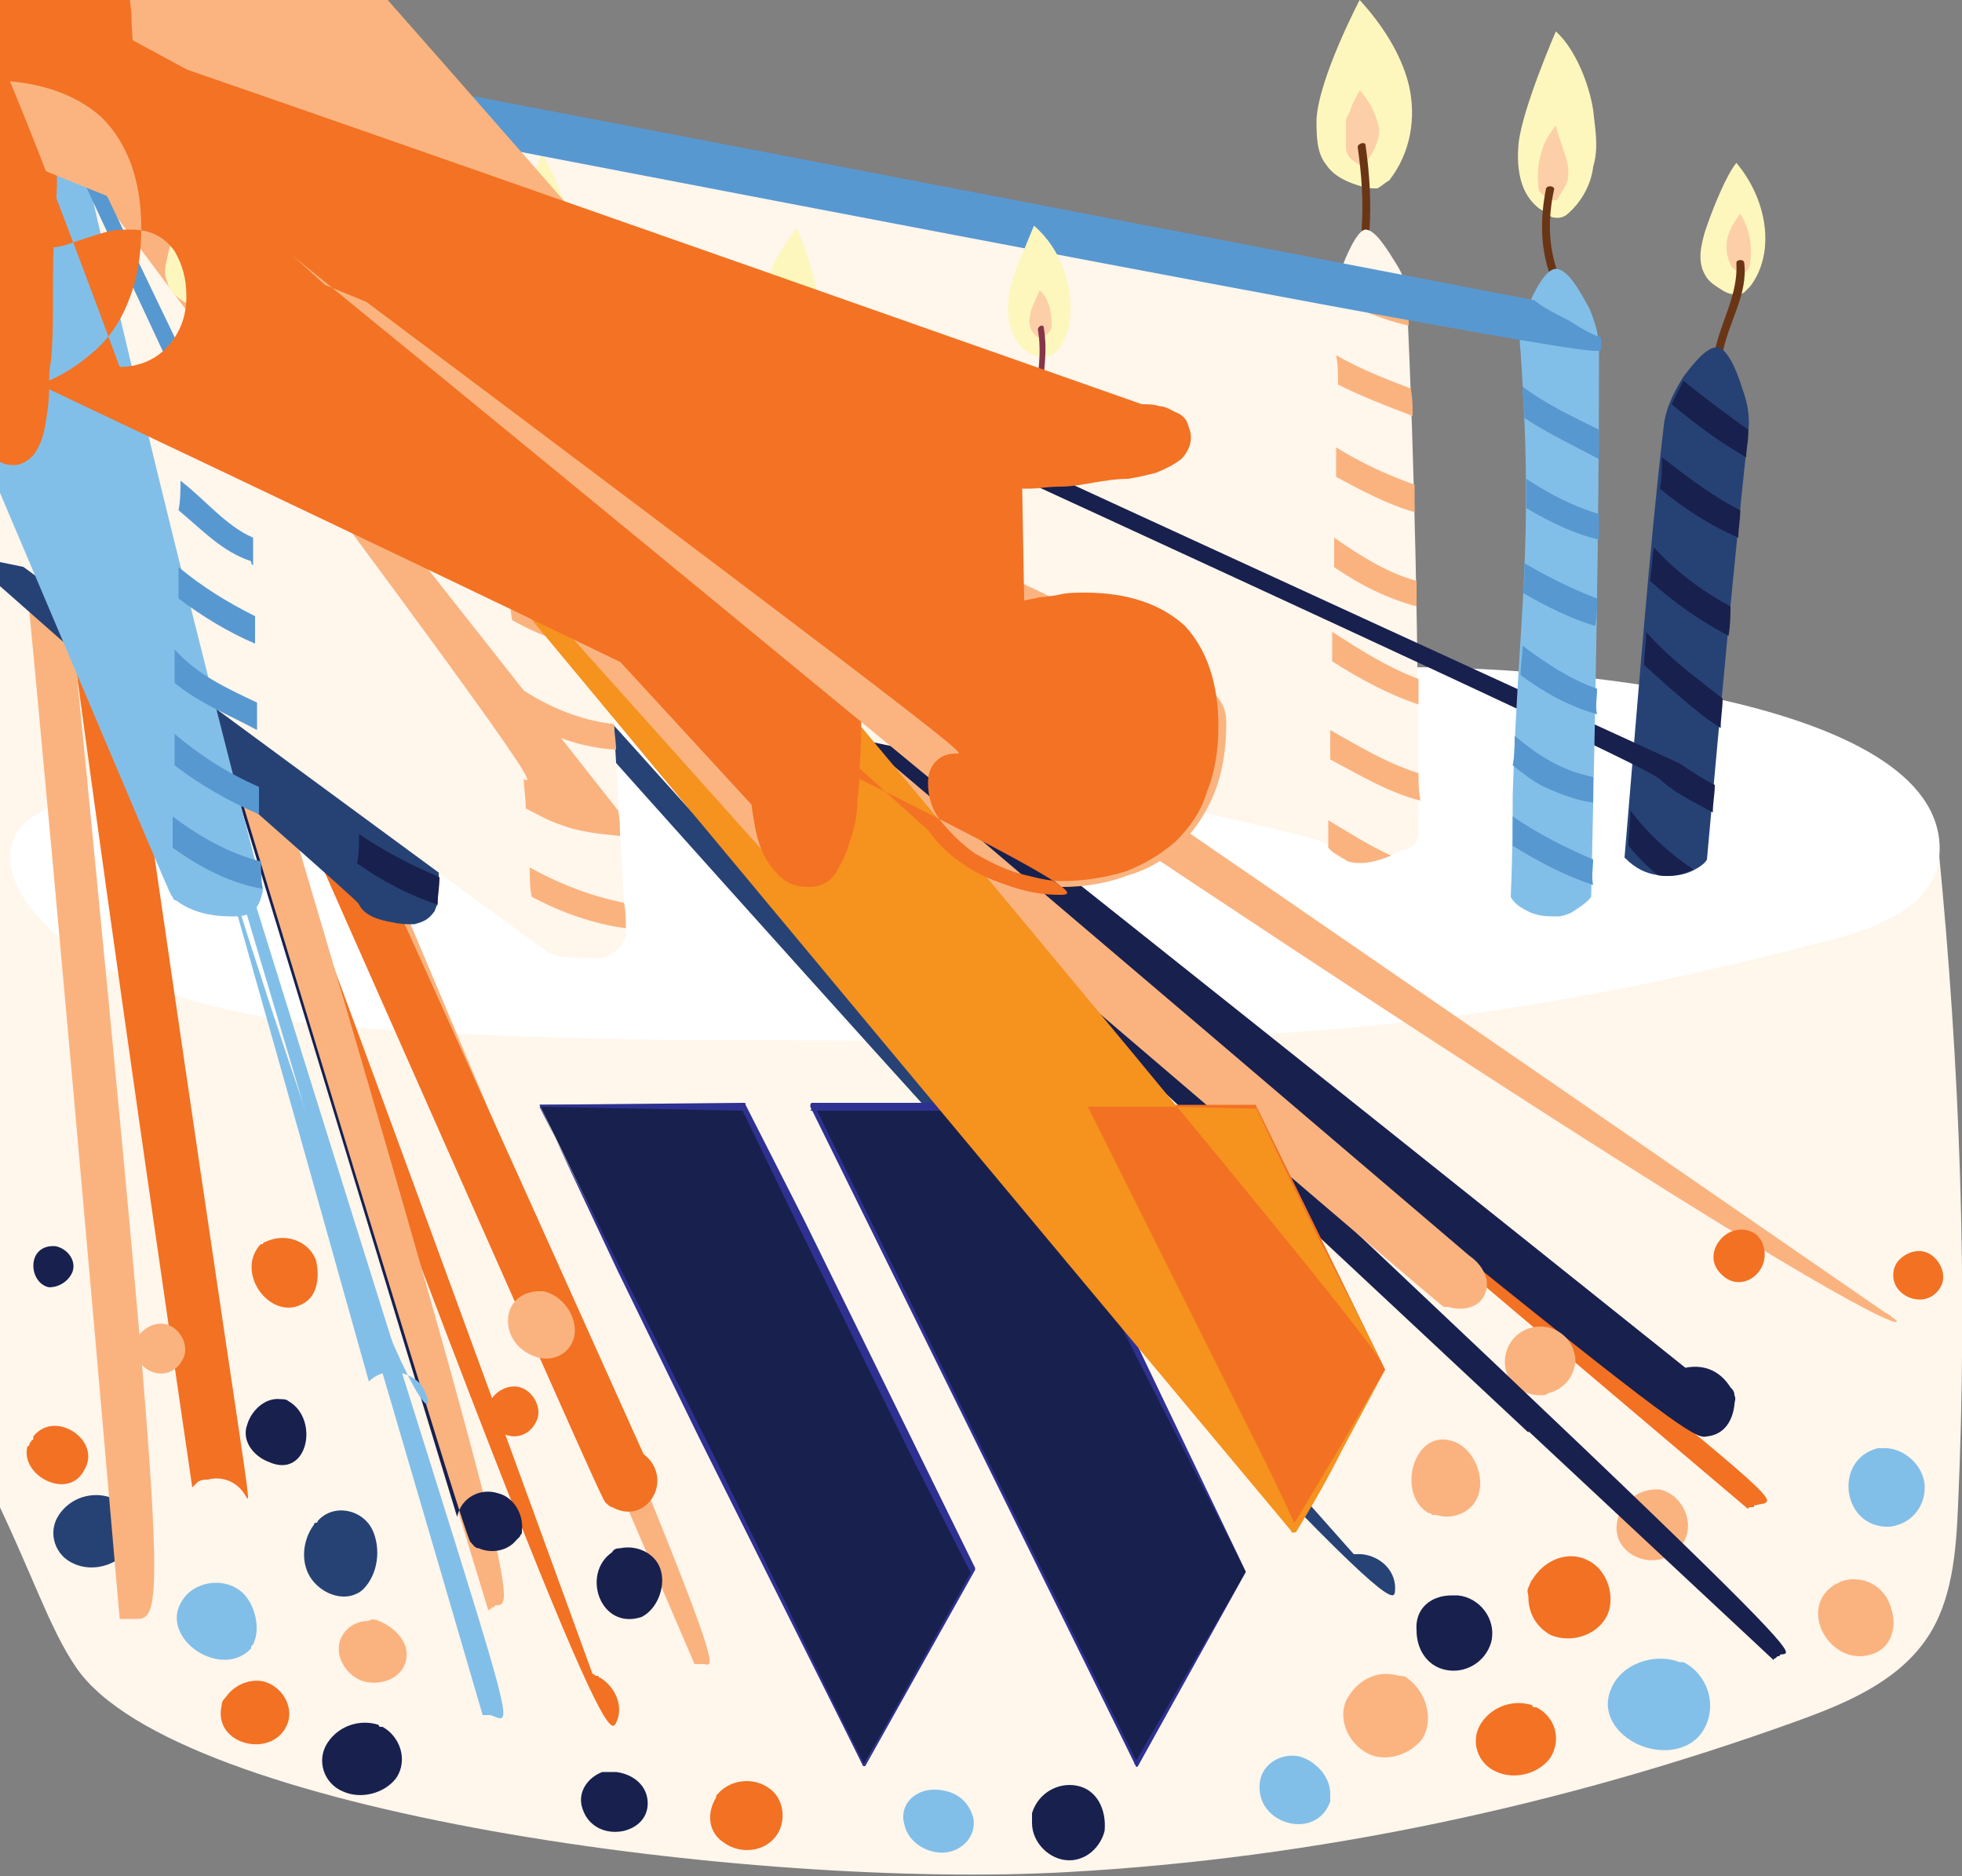 <?xml version="1.0" encoding="utf-8"?>
<!-- Generator: Adobe Illustrator 22.1.0, SVG Export Plug-In . SVG Version: 6.00 Build 0)  -->
<svg version="1.1" id="Layer_1" xmlns="http://www.w3.org/2000/svg" xmlns:xlink="http://www.w3.org/1999/xlink" x="0px" y="0px"
	 viewBox="0 0 100 95.6" style="enable-background:new 0 0 100 95.6;" xml:space="preserve">
<rect x="0" y="0" width="100" height="95.6" fill="#808080" stroke="none"/>
<style type="text/css">
	.st0{fill:#FFF6EC;}
	.st1{fill:#FFFFFF;}
	.st2{fill:#83C0E9;}
	.st3{fill:#F27123;}
	.st4{fill:#FAB37F;}
	.st5{fill:#82BFE8;}
	.st6{fill:#18204E;}
	.st7{fill:#F37224;}
	.st8{fill:#264275;}
	.st9{fill:#FBB47F;}
	.st10{fill:#274275;}
	.st11{fill:#FDF7BD;}
	.st12{fill:#FCCFA9;}
	.st13{fill:#6A3515;}
	.st14{fill:#5898D1;}
	.st15{fill:#2E3191;}
	.st16{fill:#F6921E;}
	.st17{fill:#86364A;}
</style>
<g>
	<g>
		<g>
			<g>
				<g>
					<path class="st0" d="M98.8,43.2C98.7,43.2,98.7,43.2,98.8,43.2c-0.1,0.2-0.1,0.5-0.2,0.8c-0.4,2.3-3.2,3.3-5.5,3.9
						C-22.8,6-34.8,5.1-58.1,5.1c-3.8,0-18.1-0.3-22.9-1.4c-3.7-0.8-8.4-2.3-10.7-5.3c-0.4-0.6-0.8-1.2-0.9-1.9
						C0.2,53.7-1.6,77.1,3.9,85C9,92.4,38.5,96.3,54.4,95.4c12.7-0.7,25.3-3.4,37.2-7.7c2.5-0.9,5.1-2,6.6-4.2
						c1.3-1.9,1.5-4.4,1.6-6.8C100.3,65.4,99.9,54.4,98.8,43.2z"/>
				</g>
				<g>
					<path class="st1" d="M72,34c-8.3,0-58-0.3-70.3,7.6c-1.7,1.1-1.4,3.1-0.1,4.7c2.3,3,6.9,4.5,10.7,5.3c4.7,1.1,19,1.4,22.9,1.4
						c23.3,0,35.3,0.9,58.1-5.1c2.3-0.6,5-1.6,5.5-3.9C100.1,35.9,80.3,34,72,34z"/>
				</g>
				<g>
					<g>
						<path class="st2" d="M85.8,84.7c0,0-0.1,0-0.1,0c0,0,0,0-0.1,0c-1.3-0.5-3,0.1-3.5,1.4c-0.5,1.2,0.3,2.3,1.4,2.8
							c1.1,0.5,2.6,0.4,3.3-0.7C87.6,86.9,87,85.3,85.8,84.7z"/>
					</g>
					<g>
						<path class="st3" d="M89.5,76.7c-0.1,0-0.1,0-0.1,0.1c0,0-0.1,0-0.1,0c0,0,0,0-0.1,0c0,0-0.1,0-0.1,0.1
							C-0.9,0.6-1.1,1.9-0.6,2.8c0.6,0.9,1.8,1.4,2.8,0.8C93.1,79.4,91.5,76.2,89.5,76.7z"/>
					</g>
					<g>
						<path class="st4" d="M93.8,80.6C93.7,80.6,93.7,80.6,93.8,80.6c-0.1,0.1-0.2,0.1-0.2,0.1c-2.1,1.2-0.3,4.3,1.8,3.6
							c1-0.3,1.3-1.4,1-2.3C96.1,80.8,94.9,80.2,93.8,80.6z"/>
					</g>
					<g>
						<path class="st3" d="M80.9,79.5c-1-0.5-2.2,0-2.8,1c-0.1,0.1-0.1,0.2-0.2,0.4c-0.1,0.2,0,0.3,0,0.5c0,0.8,0.4,1.5,1.1,1.9
							c1.1,0.5,2.6,0,3-1.2C82.3,81.1,81.8,79.9,80.9,79.5z"/>
					</g>
					<g>
						<path class="st5" d="M95.9,73.8C95.9,73.8,95.9,73.8,95.9,73.8c-0.1,0-0.2,0-0.2,0c-2.3,0.6-1.8,4.1,0.6,4
							c1-0.1,1.8-0.9,1.8-2C98.1,74.7,97,73.7,95.9,73.8z"/>
					</g>
					<g>
						<path class="st6" d="M87,73.2c0.9-0.1,1.3-0.8,1.4-1.6c0-0.2,0.1-0.3,0-0.5c0-0.2-0.1-0.3-0.2-0.4c-0.5-0.8-1.3-1.2-2.3-1
							C-1,0.2-1.5,1.2-1.1,2.1C85.1,72.8,86,73.4,87,73.2z"/>
					</g>
					<g>
						<path class="st4" d="M96.4,67.1c0,0-0.1-0.1-0.1-0.1c0,0,0,0,0,0c0,0,0,0,0,0c-0.1,0-0.1-0.1-0.2-0.1
							C-0.9-0.1-1.8,0.3-1.9,1.3c-0.1,0.7,0.2,1.6,1,1.8C96.8,70.4,97.9,68,96.4,67.1z"/>
					</g>
					<g>
						<path class="st4" d="M78.5,71.1c0.2,0,0.3,0,0.4-0.1c0.8-0.2,1.3-0.8,1.4-1.6c0-1-0.8-1.8-1.8-1.8c-1,0-1.8,0.8-1.8,1.8
							C76.7,70.4,77.5,71.1,78.5,71.1z"/>
					</g>
					<g>
						<path class="st7" d="M78.3,87c0,0-0.1,0-0.1,0c0,0-0.1,0-0.1-0.1c-0.9-0.3-2,0-2.6,0.9c-0.6,0.9-0.2,2.1,0.8,2.5
							c0.9,0.4,2.1,0.1,2.7-0.7C79.6,88.7,79.3,87.5,78.3,87z"/>
					</g>
					<g>
						<path class="st6" d="M19.5,88c0,0-0.1,0-0.1,0c0,0-0.1,0-0.1-0.1c-0.9-0.3-2,0-2.6,0.9c-0.6,0.9-0.2,2.1,0.8,2.5
							c0.9,0.4,2.1,0.1,2.7-0.7C20.8,89.7,20.4,88.5,19.5,88z"/>
					</g>
					<g>
						<path class="st8" d="M5.8,76.4c0,0-0.1,0-0.1,0c0,0-0.1,0-0.1-0.1c-0.9-0.3-2,0-2.6,0.9c-0.6,0.9-0.2,2.1,0.8,2.5
							c0.9,0.4,2.1,0.1,2.7-0.7C7.1,78.1,6.8,76.9,5.8,76.4z"/>
					</g>
					<g>
						<path class="st6" d="M76,83.7c0.3-1.2-0.6-2.3-1.7-2.4c0,0-0.1,0-0.1,0c-0.1,0-0.1,0-0.2,0c-1.1,0-1.9,0.7-1.8,1.8
							c0,0.9,0.5,1.8,1.5,2C74.7,85.3,75.7,84.7,76,83.7z"/>
					</g>
					<g>
						<path class="st6" d="M3.7,64.8c0.2-0.6-0.3-1.2-0.9-1.3c0,0,0,0,0,0c0,0-0.1,0-0.1,0c-0.6,0-1,0.4-1,1c0,0.5,0.3,1,0.8,1.1
							C3,65.6,3.5,65.3,3.7,64.8z"/>
					</g>
					<g>
						<path class="st9" d="M71.7,85.5c-0.1-0.1-0.3-0.1-0.4-0.1c-1-0.3-2,0.1-2.6,1.1c-0.6,1,0,2.4,1.1,2.9c0.9,0.4,2.1,0,2.7-0.8
							C73.1,87.6,72.7,86.2,71.7,85.5z"/>
					</g>
					<g>
						<path class="st5" d="M67.8,91.8c0-0.1,0-0.2,0-0.2c0,0,0,0,0,0v0c0-0.1,0-0.1,0-0.2c0-0.9-0.8-1.7-1.6-1.9c-1-0.2-2,0.5-2,1.5
							C64.1,93,67.1,93.8,67.8,91.8z"/>
					</g>
					<g>
						<path class="st10" d="M71.1,81.1c0.1-1-0.7-1.8-1.7-1.9c0,0-0.1,0-0.1,0c0,0,0,0-0.1,0c0,0,0,0,0,0c-0.1,0-0.1,0-0.2,0
							C-1,0.3-1.8,1.4-1.7,2.4c0.1,1.1,1,1.8,2.1,1.6C70.3,83,71,82,71.1,81.1z"/>
					</g>
					<g>
						<path class="st4" d="M72.8,77.1c0.1,0,0.1,0,0.2,0.1c0,0,0,0,0.1,0c0,0,0.1,0,0.1,0l0,0c0.9,0.3,2-0.2,2.2-1.2
							c0.2-0.9-0.3-2.1-1.2-2.5C72.1,72.6,71.1,76.1,72.8,77.1z"/>
					</g>
					<g>
						<path class="st5" d="M12.7,84.1C12.7,84.1,12.7,84.1,12.7,84.1c0.1-0.1,0.1-0.1,0.1-0.1c0,0,0,0,0-0.1c0,0,0.1-0.1,0.1-0.1
							c0.4-0.8,0.1-2-0.5-2.6c-0.8-0.8-2.3-0.7-3,0.2C7.9,83.3,11.1,85.6,12.7,84.1z"/>
					</g>
					<g>
						<path class="st6" d="M54.9,91c-1-0.2-2,0.4-2.3,1.4c0,0.1,0,0.1,0,0.2c0,0,0,0,0,0.1c0,0,0,0.1,0,0.1c0,0,0,0.1,0,0.1
							c0,1,0.9,1.9,1.9,1.9c0.9,0,1.6-0.7,1.8-1.5C56.4,92.2,55.9,91.2,54.9,91z"/>
					</g>
					<g>
						<path class="st3" d="M36.6,91.4C36.6,91.4,36.6,91.4,36.6,91.4c-0.1,0.1-0.1,0.1-0.1,0.2c-0.5,0.8-0.4,1.8,0.4,2.3
							c0.8,0.6,2.1,0.5,2.7-0.4c0.4-0.6,0.4-1.5-0.1-2.1C38.7,90.5,37.3,90.6,36.6,91.4z"/>
					</g>
					<g>
						<path class="st5" d="M47.6,91.2c-1,0-1.8,0.8-1.5,1.8c0.2,0.9,1.2,1.5,2.1,1.4c0.9-0.1,1.6-0.9,1.4-1.8
							C49.3,91.6,48.5,91.2,47.6,91.2z"/>
					</g>
					<g>
						<path class="st4" d="M84.6,75.9c0,0-0.1,0-0.1,0c0,0-0.1,0-0.1,0c-1,0-1.9,0.8-2,1.8c-0.1,1,0.7,1.7,1.6,1.8
							c0.9,0.1,1.8-0.5,2-1.4C86.2,77.1,85.5,76.1,84.6,75.9z"/>
					</g>
					<g>
						<path class="st4" d="M35.9,84.8C35.9,84.8,35.9,84.8,35.9,84.8c-0.1,0-0.1,0-0.2,0c0,0,0,0-0.1,0c-0.1,0-0.1,0-0.2,0
							C-1,0-1.9,0.7-1.8,1.8c0.1,0.9,0.9,1.7,1.7,1.8c1,0.2,1.9-0.4,2-1.4C37.5,86,36.8,85,35.9,84.8z"/>
					</g>
					<g>
						<path class="st6" d="M31.4,90.3C31.4,90.3,31.4,90.3,31.4,90.3c-0.1,0-0.1,0-0.2,0c-0.1,0-0.1,0-0.2,0c0,0,0,0-0.1,0
							c0,0,0,0-0.1,0c0,0-0.1,0-0.1,0c-0.8,0.3-1.3,1.1-1,1.9c0.3,0.9,1.2,1.3,2.1,1.1c0.8-0.2,1.3-0.8,1.2-1.6
							C32.9,90.9,32.2,90.4,31.4,90.3z"/>
					</g>
					<g>
						<path class="st3" d="M31.4,87.8c0.4-0.8,0-1.8-0.8-2.3c0,0-0.1,0-0.1-0.1c0,0,0,0-0.1,0c0,0,0,0,0,0c-0.1,0-0.1-0.1-0.2-0.1
							C-0.9-0.2-1.9,0.2-2.1,1.2c-0.2,0.9,0.1,1.8,1,2.2C30,89,31,88.6,31.4,87.8z"/>
					</g>
					<g>
						<path class="st6" d="M33.7,80.1c-0.2-0.9-1.2-1.4-2.1-1.2c-0.1,0-0.3,0-0.4,0.2c-1.6,1.1-0.6,4,1.5,3.3
							C33.5,82,33.9,80.9,33.7,80.1z"/>
					</g>
					<g>
						<path class="st4" d="M25.4,81.8c-0.1,0-0.2,0-0.2,0.1c0,0,0,0-0.1,0c0,0-0.1,0.1-0.1,0.1c0,0-0.1,0-0.1,0.1c0,0,0,0,0,0
							C-0.1,0.1-0.1,0.1-0.2,0.2c-0.4,0.6-0.3,1.4,0.2,1.9c0.4,0.5,1.1,0.5,1.7,0.3c0.9-0.3,1.2-1.2,0.7-2
							C27,81.8,26.2,81.6,25.4,81.8z"/>
					</g>
					<g>
						<path class="st6" d="M78.4,72.7c-0.1,0-0.2,0-0.2,0.1c0,0,0,0-0.1,0c0,0-0.1,0.1-0.1,0.1c0,0-0.1,0-0.1,0.1c0,0,0,0,0,0
							C-0.1,0.1-0.1,0.1-0.2,0.2c-0.4,0.6-0.3,1.4,0.2,1.9c0.4,0.5,1.1,0.5,1.7,0.3c0.9-0.3,1.2-1.2,0.7-2
							C80,72.7,79.2,72.5,78.4,72.7z"/>
					</g>
					<g>
						<path class="st6" d="M90.9,84.3c-0.1,0-0.2,0-0.2,0.1c0,0,0,0-0.1,0c0,0-0.1,0.1-0.1,0.1c0,0-0.1,0-0.1,0.1c0,0,0,0,0,0
							C-0.1,0.1-0.1,0.1-0.2,0.2c-0.4,0.6-0.3,1.4,0.2,1.9c0.4,0.5,1.1,0.5,1.7,0.3c0.9-0.3,1.2-1.2,0.7-2
							C92.4,84.3,91.6,84.1,90.9,84.3z"/>
					</g>
					<g>
						<path class="st5" d="M25,87.4C25,87.4,25,87.4,25,87.4c-0.1,0-0.1,0-0.1,0c0,0,0,0-0.1,0c-0.1,0-0.1,0-0.2,0
							C-0.9,0-1.9,0.7-1.9,1.6c0,1,0.9,1.8,1.8,1.9C26.7,91.1,26.8,88,25,87.4z"/>
					</g>
					<g>
						<path class="st4" d="M19.3,82.6c-0.2-0.1-0.4-0.1-0.5,0c-0.7,0-1.3,0.4-1.5,1.1c-0.2,0.9,0.5,1.8,1.3,2
							c0.9,0.2,1.9-0.2,2.1-1.1C20.9,83.7,20.1,82.9,19.3,82.6z"/>
					</g>
					<g>
						<path class="st6" d="M24,78.6c0.1,0.1,0.2,0.3,0.4,0.3c0.7,0.3,1.5,0.1,1.9-0.4c0.1-0.1,0.1-0.1,0.2-0.2c0,0,0,0,0,0
							c0,0,0,0,0,0c0-0.1,0.1-0.1,0.1-0.2c0,0,0-0.1,0-0.1c0,0,0,0,0,0c0.1-0.8-0.4-1.7-1.2-1.9c-0.9-0.3-1.9,0.2-2.1,1.2
							C-0.1,0.5,0,1,0.4,1.4C23.7,78.5,23.9,78.6,24,78.6z"/>
					</g>
					<g>
						<path class="st3" d="M30.9,76.6c0.1,0.1,0.2,0.2,0.3,0.2c0.7,0.4,1.5,0.3,2-0.4c0.5-0.7,0.4-1.7-0.4-2.3
							C-0.7-0.5-1.5-0.4-2,0.2c-0.5,0.6-0.5,1.3-0.2,1.9C30.7,76.4,30.7,76.5,30.9,76.6z"/>
					</g>
					<g>
						<path class="st4" d="M29.3,67.8c0-0.9-0.7-1.8-1.6-2c0,0-0.1,0-0.1,0c0,0-0.1,0-0.1,0c-1,0-1.7,0.7-1.6,1.7
							c0.1,0.9,0.8,1.5,1.6,1.7C28.5,69.4,29.3,68.7,29.3,67.8z"/>
					</g>
					<g>
						<path class="st3" d="M13.5,85.7c-0.8-0.2-1.6,0.2-2,0.8c-0.1,0.1-0.2,0.2-0.2,0.4c-0.5,2.1,2.8,2.8,3.4,0.8
							C14.9,86.9,14.4,86,13.5,85.7z"/>
					</g>
					<g>
						<path class="st8" d="M19,78c-0.5-1.1-2-1.4-2.8-0.5c0,0,0,0.1-0.1,0.1c0,0-0.1,0-0.1,0.1c-0.6,0.8-0.7,2-0.1,2.8
							c0.6,0.8,1.8,1.2,2.6,0.5C19.3,80.2,19.4,78.9,19,78z"/>
					</g>
					<g>
						<path class="st5" d="M21.6,70.8c0-0.1-0.1-0.1-0.1-0.1c0,0,0,0,0-0.1c0,0,0,0-0.1-0.1c0,0,0,0-0.1-0.1c-0.7-0.6-1.8-0.7-2.5,0
							C-0.7,0.7-1.4,1.7-0.7,2.6C19.6,75.2,22.8,73,21.6,70.8z"/>
					</g>
					<g>
						<path class="st3" d="M12.5,76.2c-0.4-0.7-1.2-1-1.9-0.8c-0.2,0-0.3,0-0.5,0.1c-0.1,0.1-0.2,0.2-0.3,0.3
							C-1.1,1.3,0.3,3.6,2,2.7C12.7,78,13,77,12.5,76.2z"/>
					</g>
					<g>
						<path class="st6" d="M13.7,74.5c2,0.9,2.6-2.2,1-3.1c-0.1-0.1-0.3-0.1-0.4-0.1c0,0,0,0,0,0c-0.8-0.1-1.5,0.6-1.7,1.3
							C12.3,73.4,12.9,74.2,13.7,74.5z"/>
					</g>
					<g>
						<path class="st4" d="M6.6,82.5C6.5,82.5,6.5,82.5,6.6,82.5c-0.1,0-0.1,0-0.2,0c0,0,0,0-0.1,0c-0.1,0-0.1,0-0.2,0
							C-1,0.3-1.8,1.4-1.5,2.5c0.2,1,1.4,1.5,2.4,1.3C9,85.8,8.7,82.4,6.6,82.5z"/>
					</g>
					<g>
						<path class="st3" d="M4.3,74.9c0.9-1.5-1.5-3.1-2.6-1.7c0,0,0,0,0,0.1c0,0,0,0.1-0.1,0.1c0,0.1-0.1,0.1-0.1,0.2
							c0,0,0,0.1-0.1,0.1C1,75.2,3.5,76.5,4.3,74.9z"/>
					</g>
					<g>
						<path class="st4" d="M9.3,69.3c0.3-0.5,0.1-1.2-0.4-1.6c-0.5-0.4-1.2-0.3-1.7,0.2c-0.2,0.2-0.3,0.5-0.3,0.7
							C6.8,69.9,8.6,70.6,9.3,69.3z"/>
					</g>
					<g>
						<path class="st3" d="M98.9,65.6c0.3-0.5,0.1-1.2-0.4-1.6c-0.5-0.4-1.2-0.3-1.7,0.2c-0.2,0.2-0.3,0.5-0.3,0.7
							C96.4,66.1,98.2,66.8,98.9,65.6z"/>
					</g>
					<g>
						<path class="st3" d="M27.3,72.5c0.3-0.5,0.1-1.2-0.4-1.6c-0.5-0.4-1.2-0.3-1.7,0.2c-0.2,0.2-0.3,0.5-0.3,0.7
							C24.8,73.1,26.6,73.8,27.3,72.5z"/>
					</g>
					<g>
						<path class="st3" d="M15.5,66.4c0.7-0.4,0.8-1.4,0.6-2.2c-0.4-1-1.6-1.4-2.6-0.9c-0.1,0-0.1,0.1-0.1,0.1c0,0,0,0-0.1,0
							c0,0-0.1,0.1-0.1,0.1c0,0,0,0,0,0C12,65,13.9,67.4,15.5,66.4z"/>
					</g>
					<g>
						<path class="st4" d="M73.6,66.6c0,0,0.1,0,0.1,0c0,0,0.1,0,0.1,0c0.7,0.2,1.6,0.1,1.9-0.7c0.3-0.7-0.2-1.5-0.8-1.9
							C-0.7-0.5-1.6-0.2-1.9,0.5c-0.3,0.6-0.2,1.3,0.2,1.8C73.3,66.4,73.4,66.5,73.6,66.6z"/>
					</g>
					<g>
						<path class="st3" d="M89.7,63.1C89.6,63.1,89.6,63,89.7,63.1c-0.1-0.1-0.2-0.2-0.2-0.2c0,0,0,0,0,0c-1.3-0.9-2.9,0.9-1.8,2
							C88.8,66.1,90.6,64.6,89.7,63.1C89.7,63.1,89.7,63.1,89.7,63.1z"/>
					</g>
				</g>
			</g>
			<g>
				<g>
					<g>
						<path class="st11" d="M22.1,7.5c-0.1-1.5-0.2-3.1-1.3-4.1c0,0-0.8,1.7-1.1,2.4c-0.1,0.4-0.3,0.8-0.5,1.2
							C-0.2,0.3-0.4,0.6-0.5,0.9c-0.3,0.6-0.2,1.3-0.1,2c0,0.3,0.1,0.6,0.3,0.8c0.1,0.1,0.2,0.2,0.4,0.2c0.6,0.3,1.3,0.4,1.9,0
							c0.2-0.2,0.4-0.4,0.6-0.7C22.2,9.4,22.2,8.4,22.1,7.5z"/>
					</g>
					<g>
						<path class="st12" d="M20.6,7.8c-0.1-0.2-0.1-0.5-0.2-0.7c-0.4,0.5-0.7,1.1-0.7,1.8c0,0.4,0.1,0.8,0.3,1.1
							c0.1,0.1,0.3,0.3,0.4,0.2c0.1,0,0.1-0.1,0.1-0.2c0.2-0.6,0.2-1.2,0.1-1.8C20.7,8.1,20.7,8,20.6,7.8z"/>
					</g>
					<g>
						<path class="st13" d="M20.9,14.8c-0.2-1.6-0.5-3.2-0.4-4.9c0-0.2-0.4-0.2-0.4,0c0,1.7,0.2,3.3,0.4,4.9
							C20.6,15,21,15,20.9,14.8L20.9,14.8z"/>
					</g>
					<g>
						<path class="st8" d="M18.3,46.1c0.3,0.6,1.1,0.8,1.7,0.9c0.4,0.1,0.8,0.1,1.1,0.1c0.4-0.1,0.7-0.2,1-0.6
							c0.1-0.1,0.1-0.3,0.2-0.4c0.4-9.7,0.8-18.7,0.3-28.1c0-0.5-0.2-1-0.4-1.5c-0.4-0.8-1-1.8-1.5-1.8c-0.6,0-1.1,1.2-1.4,2.1
							C-0.1,0.4-0.2,0.8-0.2,1.1c-0.3,9.3-0.6,18.6-0.9,27.8C18.2,45.9,18.3,46,18.3,46.1z"/>
					</g>
					<g>
						<g>
							<path class="st6" d="M22.8,22.8c-1.3-0.6-2.6-1.3-3.8-2.2c0,0.5,0,1,0,1.5c1.2,0.8,2.5,1.5,3.9,2.1
								C22.8,23.8,22.8,23.3,22.8,22.8z"/>
						</g>
						<g>
							<path class="st6" d="M22.9,27.2c-1.4-0.5-2.7-1.1-4-2c0,0.5,0,1,0,1.5c1.3,0.8,2.6,1.4,4,1.8C22.9,28.1,22.9,27.7,22.9,27.2z
								"/>
						</g>
						<g>
							<path class="st6" d="M22.6,18.1c-0.5-0.2-1-0.5-1.4-0.7c-0.6-0.3-1.2-0.6-1.7-1c-0.1,0.1-0.1,0.3-0.1,0.4
								C-0.1,0.3-0.2,0.6-0.2,1c1.1,0.8,2.4,1.4,3.6,1.8C22.7,19.1,22.6,18.6,22.6,18.1z"/>
						</g>
						<g>
							<path class="st6" d="M22.5,41.9c0-0.4,0-0.9,0.1-1.3c-0.8-0.2-1.6-0.5-2.4-1c-0.6-0.4-1.1-0.9-1.7-1.3c0,0.5,0,1-0.1,1.5
								c0.6,0.4,1.1,0.9,1.8,1.2C20.9,41.5,21.7,41.8,22.5,41.9z"/>
						</g>
						<g>
							<path class="st6" d="M22.4,44.7c-1.4-0.6-2.8-1.3-4.1-2.2c0,0.5,0,1-0.1,1.5c1.3,0.9,2.6,1.6,4.1,2.1
								C22.3,45.7,22.4,45.2,22.4,44.7z"/>
						</g>
						<g>
							<path class="st6" d="M22.8,31.5c-1.4-0.5-2.8-1.2-4.1-2.1c0,0.5,0,1,0,1.5c1.3,0.8,2.7,1.4,4.1,1.9
								C22.8,32.4,22.8,32,22.8,31.5z"/>
						</g>
						<g>
							<path class="st6" d="M22.7,36.1c-1.5-0.5-2.8-1.4-4.1-2.4c0,0.5,0,1-0.1,1.5c1.3,0.9,2.6,1.7,4.1,2.2
								C22.7,37,22.7,36.6,22.7,36.1z"/>
						</g>
					</g>
				</g>
				<g>
					<g>
						<path class="st11" d="M71.8,4.3c-0.4-1.6-1.4-3.1-2.5-4.3c0,0-2.1,4-2.2,6.1c0,0.8,0,1.7,0.5,2.3C68,9,68.7,9.3,69.4,9.5
							c0.2,0.1,0.5,0.1,0.8,0.1c0.2-0.1,0.4-0.3,0.6-0.4C71.9,7.8,72.2,6,71.8,4.3z"/>
					</g>
					<g>
						<path class="st12" d="M69.3,4.6c-0.2,0.4-0.4,0.7-0.5,1.1c-0.1,0.2-0.2,0.3-0.2,0.5c0,0.2,0,0.3,0,0.5c0,0.2,0,0.5,0,0.7
							c0,0.2,0,0.3,0.1,0.5c0.1,0.2,0.4,0.4,0.6,0.5c0.1,0,0.1,0.1,0.2,0c0,0,0.1,0,0.1-0.1c0.4-0.5,0.7-1.1,0.7-1.7
							C70.1,5.4,69.3,4.6,69.3,4.6z"/>
					</g>
					<g>
						<path class="st13" d="M69.8,11.7c0.1-1.4,0-2.9-0.2-4.3c0-0.2-0.4-0.1-0.4,0.1c0.2,1.4,0.3,2.8,0.2,4.2
							C69.4,11.9,69.8,11.9,69.8,11.7L69.8,11.7z"/>
					</g>
					<g>
						<path class="st0" d="M67.7,43.1c0.2,0.3,0.4,0.6,0.8,0.7c1.1,0.4,2.3-0.2,3.3-0.6c0.1,0,0.2-0.1,0.2-0.1
							c0.1-0.1,0.3-0.3,0.3-0.7c0-9.3-0.2-18.7-0.6-27.3c0-0.6-0.2-1.1-0.5-1.6c-0.5-0.8-1.1-1.8-1.6-1.8c-0.4,0-1,1.3-1.3,2.2
							C-0.2,0.4-0.2,0.9-0.2,1.3c0.1,8.6-0.4,19.4-0.5,27.2C67.7,42.5,67.7,42.8,67.7,43.1z"/>
					</g>
					<g>
						<g>
							<path class="st4" d="M71.8,16.6c0-0.5,0-0.9-0.1-1.4c-1.2-0.4-2.3-0.9-3.4-1.4c-0.1,0.4-0.2,0.8-0.2,1.3c0,0,0,0.1,0,0.1
								C69.3,15.8,70.5,16.3,71.8,16.6z"/>
						</g>
						<g>
							<path class="st4" d="M72.1,24.7c-1.4-0.5-2.7-1.1-4-1.9c0,0.5,0,1,0,1.5c1.3,0.7,2.6,1.4,4,1.8
								C72.1,25.6,72.1,25.1,72.1,24.7z"/>
						</g>
						<g>
							<path class="st4" d="M68.2,19.6c1.2,0.6,2.5,1.1,3.8,1.6c0-0.5,0-0.9-0.1-1.4c-1.3-0.5-2.6-1-3.8-1.7
								C68.2,18.6,68.2,19.1,68.2,19.6z"/>
						</g>
						<g>
							<path class="st4" d="M72.3,34.6c-1.6-0.6-3-1.5-4.4-2.4c0,0.5,0,1,0,1.5c1.4,0.9,2.9,1.7,4.4,2.2
								C72.3,35.5,72.3,35.1,72.3,34.6z"/>
						</g>
						<g>
							<path class="st4" d="M72.3,39.4c-1.6-0.5-3.1-1.4-4.5-2.2c0,0.5,0,1,0,1.5c1.5,0.8,3,1.7,4.6,2.1
								C72.3,40.3,72.3,39.9,72.3,39.4z"/>
						</g>
						<g>
							<path class="st4" d="M72.2,29.6c-1.5-0.4-2.9-1.3-4.2-2.2c0,0.5,0,1,0,1.5c1.3,0.9,2.7,1.6,4.2,2
								C72.2,30.5,72.2,30.1,72.2,29.6z"/>
						</g>
						<g>
							<path class="st4" d="M67.9,43.4c0.3,0.2,0.5,0.3,0.8,0.5c0.7,0.2,1.5,0,2.2-0.3c-1.1-0.5-2.2-1.2-3.2-1.8c0,0.2,0,0.4,0,0.6
								c0,0.3,0,0.5,0,0.8C67.7,43.2,67.8,43.3,67.9,43.4z"/>
						</g>
					</g>
				</g>
				<g>
					<g>
						<path class="st11" d="M28.9,11.1c-0.2-1.2-0.7-2.3-1.3-3.3c0,0-0.6,2-1,2.7c-0.2,0.4-0.5,0.9-0.6,1.3c-0.2,0.6-0.3,1.3-0.2,2
							c0.1,0.4,0.2,0.8,0.5,1.1c0.3,0.3,0.7,0.5,1.1,0.4c0.4-0.1,0.7-0.4,0.9-0.7C28.9,13.5,29.1,12.3,28.9,11.1z"/>
					</g>
					<g>
						<path class="st12" d="M27.4,11.3L27.4,11.3c-0.1,0.3-0.2,0.4-0.4,0.6c-0.2,0.4-0.5,0.7-0.6,1.1c-0.1,0.4,0.1,0.9,0.5,1.1
							c0,0,0.1,0,0.1,0c0,0,0.1,0,0.1-0.1c0.4-0.3,0.6-0.8,0.6-1.3C27.8,12.3,27.6,11.8,27.4,11.3z"/>
					</g>
					<g>
						<path class="st13" d="M27.5,18.7c-0.1-1.6-0.5-3.1-0.3-4.7c0-0.2-0.3-0.2-0.4,0c-0.2,1.6,0.1,3.2,0.3,4.7
							C27.1,18.9,27.5,18.9,27.5,18.7L27.5,18.7z"/>
					</g>
					<g>
						<path class="st0" d="M28.1,48.6c0.5,0.2,1,0.2,1.5,0.2c0.5,0,1,0.1,1.4-0.1c0.4-0.2,0.8-0.6,0.9-1c-0.5-9.2-1-17.9-1.7-25.5
							C-0.1-0.6-0.3-1.2-0.7-1.7c-0.8-0.9-1.7-2-2.4-1.9c-0.6,0.1-1.2,1.4-1.5,2.7c-0.2,0.6-0.2,1.2-0.2,1.8
							c0.6,8.3,1.2,16.6,1.8,24.9C27.4,48.2,27.7,48.4,28.1,48.6z"/>
					</g>
					<g>
						<g>
							<path class="st4" d="M26.5,36.6c1.5,0.9,3.1,1.5,4.9,1.6c0-0.4-0.1-0.9-0.1-1.3c-1.8-0.2-3.4-0.9-4.9-1.9
								C26.4,35.5,26.4,36.1,26.5,36.6z"/>
						</g>
						<g>
							<path class="st4" d="M30.3,23c-1.6-0.4-3.2-1-4.6-1.9c0,0,0,0.1,0,0.1c-0.1,0.4-0.2,0.8-0.2,1.2c1.5,0.9,3.2,1.5,5,1.8
								C30.4,23.9,30.3,23.4,30.3,23z"/>
						</g>
						<g>
							<path class="st4" d="M27.1,45.7c1.5,0.8,3.2,1.4,4.8,1.6c0-0.4,0-0.9-0.1-1.3c-1.6-0.3-3.4-1-4.8-1.8
								C27,44.7,27,45.2,27.1,45.7z"/>
						</g>
						<g>
							<path class="st4" d="M26.7,39.7c0,0.5,0.1,1,0.1,1.5c0.6,0.3,1.1,0.6,1.7,0.8c1,0.4,2.1,0.5,3.1,0.6c0-0.4,0-0.9-0.1-1.3
								C-1-0.1-1.9-0.2-2.8-0.6C28,40.4,27.3,40,26.7,39.7z"/>
						</g>
						<g>
							<path class="st4" d="M26.1,31.6c1.6,0.9,3.2,1.4,5,1.8c0-0.4-0.1-0.9-0.1-1.3c-1.8-0.4-3.4-1-5-2C26,30.5,26,31.1,26.1,31.6z
								"/>
						</g>
						<g>
							<path class="st4" d="M25.8,27.2c1.6,0.7,3.2,1.4,5,1.6c0-0.4-0.1-0.9-0.1-1.3c-1.7-0.2-3.4-1-5-1.7
								C25.7,26.2,25.7,26.7,25.8,27.2z"/>
						</g>
					</g>
				</g>
				<g>
					<g>
						<path class="st11" d="M88.5,8.3c-0.5,0.6-1.2,2.3-1.6,3.5c-0.2,0.7-0.4,1.5,0,2.2c0.2,0.4,0.6,0.6,0.9,0.8
							c0.3,0.2,0.8,0.3,1.1,0.1c0.1-0.1,0.2-0.2,0.3-0.3C90.5,12.9,90.1,10.2,88.5,8.3z"/>
					</g>
					<g>
						<path class="st12" d="M88.7,10.9c0,0-0.7,0.8-0.7,1.6c0,0.2,0,0.5,0.1,0.7c0,0.1,0.1,0.2,0.1,0.3c0.1,0.2,0.3,0.3,0.5,0.4
							c0,0,0.1,0,0.1,0c0,0,0.1,0,0.1,0c0.2-0.1,0.3-0.3,0.3-0.5C89.4,11.9,88.8,11.1,88.7,10.9z"/>
					</g>
					<g>
						<path class="st13" d="M87.8,18c0.3-1.6,1.3-3,1.1-4.6c0-0.2-0.4-0.2-0.4,0c0.1,1.6-0.8,3-1.1,4.5C87.4,18.2,87.7,18.3,87.8,18
							L87.8,18z"/>
					</g>
					<g>
						<path class="st8" d="M84.5,44.6c0.7,0.1,1.4,0,1.9-0.3c0.2-0.1,0.5-0.3,0.6-0.5c0.7-7.8,1.4-15.3,2.1-21.7
							c0.1-0.8,0-1.5-0.3-2.3c-0.3-1-0.8-2.1-1.3-2.1c-0.5,0-1.1,0.7-1.7,1.5c-0.5,0.8-0.9,1.6-1,2.5c-0.7,5.9-1.3,13.7-2,22
							C83.4,44.3,83.9,44.5,84.5,44.6z"/>
					</g>
					<g>
						<g>
							<path class="st6" d="M84.7,39.8c0.8,0.7,1.7,1.1,2.6,1.6c0-0.5,0.1-0.9,0.1-1.4c-0.6-0.3-1.2-0.7-1.8-1.1
								C-0.8-0.7-1.5-1.5-2.1-2.4c-0.1,0.6-0.1,1.3-0.2,1.9C83.8,38.9,84.2,39.3,84.7,39.8z"/>
						</g>
						<g>
							<path class="st6" d="M87.7,37.1c0-0.5,0.1-1,0.1-1.5c-0.5-0.4-0.9-0.7-1.4-1.1c-0.9-0.7-1.8-1.5-2.5-2.3
								c0,0.6-0.1,1.1-0.1,1.7c0.6,0.5,1.1,1,1.7,1.5C86.2,36,86.9,36.6,87.7,37.1z"/>
						</g>
						<g>
							<path class="st6" d="M88.2,30.9c-1.5-0.8-2.8-1.8-3.9-3c-0.1,0.5-0.1,1.1-0.2,1.7c1.2,1.1,2.5,2,4,2.8
								C88.2,31.8,88.2,31.3,88.2,30.9z"/>
						</g>
						<g>
							<path class="st6" d="M84.5,44.6c0.6,0.1,1.2,0,1.8-0.3c-1.2-0.8-2.3-1.8-3.2-3c0,0.6-0.1,1.2-0.1,1.8
								C83.5,43.7,84,44.2,84.5,44.6z"/>
						</g>
						<g>
							<path class="st6" d="M85.8,19.4c-0.2,0.4-0.4,0.8-0.6,1.2c1.2,1,2.4,1.9,3.8,2.7c0-0.4,0.1-0.8,0.1-1.1c0-0.1,0-0.2,0-0.3
								C88,21.1,86.9,20.3,85.8,19.4z"/>
						</g>
						<g>
							<path class="st6" d="M84.6,24.9c1.2,1,2.6,1.9,4,2.5c0-0.5,0.1-0.9,0.1-1.4c-1.4-0.7-2.7-1.7-4-2.7
								C84.7,23.9,84.7,24.4,84.6,24.9z"/>
						</g>
					</g>
				</g>
				<g>
					<g>
						<path class="st11" d="M81.2,5.6c-0.2-1.3-0.9-3.1-1.9-4c0,0-1.7,3.9-1.9,5.7c-0.1,1.1,0,2.4,0.9,3.2c0.2,0.2,0.5,0.3,0.7,0.5
							c0.1,0.1,0.3,0.1,0.4,0.1c0.2,0,0.4-0.1,0.5-0.2c0.7-0.6,1.2-1.5,1.3-2.4C81.5,7.5,81.3,6.6,81.2,5.6z"/>
					</g>
					<g>
						<path class="st12" d="M79.7,7.7c-0.1-0.4-0.3-0.8-0.4-1.3c-0.7,0.8-1,1.9-0.9,3c0,0.1,0,0.3,0.1,0.4c0.1,0.1,0.2,0.2,0.4,0.3
							c0.1,0.1,0.2,0.1,0.4,0.1c0.1,0,0.1-0.1,0.1-0.1c0.2-0.3,0.4-0.6,0.5-0.9C80,8.7,79.9,8.2,79.7,7.7z"/>
					</g>
					<g>
						<path class="st13" d="M79.4,13.9c-0.5-1.4-0.5-2.8-0.2-4.2c0.1-0.2-0.3-0.3-0.4-0.1c-0.3,1.5-0.3,3,0.2,4.4
							C79.1,14.2,79.5,14.1,79.4,13.9L79.4,13.9z"/>
					</g>
					<g>
						<path class="st5" d="M77,45.7c0.2,0.4,0.6,0.6,1,0.8c0.5,0.2,0.9,0.2,1.4,0.2c0.2,0,0.5-0.1,0.7-0.2c0.3-0.2,0.8-0.5,1-0.8
							c0.2-9.2,0.4-18.1,0.4-27.9c0-0.7-0.2-1.4-0.5-2.1c-0.5-0.9-1.1-2-1.7-2c-0.5,0-1.1,1.1-1.5,2.1c-0.3,0.7-0.4,1.4-0.3,2.1
							c0.7,10.1-0.1,13.2-0.4,22.6C77.1,41.5,77.1,43.4,77,45.7z"/>
					</g>
					<g>
						<g>
							<path class="st14" d="M81.5,27.5c0-0.4,0-0.9,0-1.3c-1.3-0.4-2.5-1-3.7-1.8c0,0.5,0,1,0,1.5C79,26.6,80.2,27.2,81.5,27.5z"/>
						</g>
						<g>
							<path class="st14" d="M81.4,30.5c-1.3-0.5-2.5-1.1-3.7-1.8c0,0.5,0,1-0.1,1.5c1.2,0.7,2.4,1.3,3.7,1.7
								C81.4,31.4,81.4,31,81.4,30.5z"/>
						</g>
						<g>
							<path class="st14" d="M81.5,21.9c-1.4-0.7-2.7-1.3-3.9-2.2c0,0.6,0.1,1.1,0.1,1.6c1.2,0.8,2.5,1.4,3.8,2.1
								C81.5,22.8,81.5,22.4,81.5,21.9z"/>
						</g>
						<g>
							<path class="st14" d="M81.2,43.8c-1.4-0.6-2.8-1.3-4.1-2.2c0,0.4,0,0.9,0,1.5c1.3,0.8,2.6,1.5,4.1,2
								C81.1,44.7,81.2,44.2,81.2,43.8z"/>
						</g>
						<g>
							<path class="st14" d="M81.2,40.9c0-0.4,0-0.9,0-1.3c-0.9-0.2-1.7-0.5-2.5-1c-0.5-0.3-1-0.7-1.5-1.1c0,0.5,0,1-0.1,1.5
								c0.5,0.4,1,0.8,1.6,1.1C79.6,40.5,80.4,40.8,81.2,40.9z"/>
						</g>
						<g>
							<path class="st14" d="M81.4,35.1c-1.4-0.5-2.6-1.3-3.8-2.2c0,0.5-0.1,1-0.1,1.5c1.2,0.9,2.5,1.6,3.9,2
								C81.3,36,81.4,35.6,81.4,35.1z"/>
						</g>
						<g>
							<path class="st14" d="M81.6,17.8c0-0.2,0-0.4,0-0.6c-0.6-0.2-1.2-0.6-1.7-0.9c-0.6-0.3-1.2-0.6-1.7-1
								C-0.1,0.2-0.1,0.3-0.2,0.5c-0.1,0.3-0.2,0.5-0.2,0.8c1.2,0.8,2.6,1.6,3.9,2C81.6,18.4,81.6,18.1,81.6,17.8z"/>
						</g>
					</g>
				</g>
				<g>
					<g>
						<path class="st11" d="M13.3,11.4C13,9.9,12,8.6,11,7.4c0,0-1.9,3.6-2.4,5.4c-0.1,0.5-0.3,1-0.1,1.5c0.2,0.9,1.3,1.4,2.3,1.6
							c0.6,0.1,1.2,0.1,1.8-0.2c0.7-0.4,0.8-1.3,0.9-2.1C13.4,12.8,13.4,12.1,13.3,11.4z"/>
					</g>
					<g>
						<path class="st12" d="M11.5,12.3c-0.2-0.5-0.5-0.7-0.5-0.7c0,0.3-0.2,0.5-0.3,0.7c-0.3,0.5-0.4,1.2-0.3,1.7
							c0,0.1,0,0.1,0.1,0.2c0.1,0.1,0.1,0.1,0.2,0.1c0.2,0.1,0.4,0.1,0.5,0.1c0.2-0.1,0.3-0.2,0.3-0.3
							C11.8,13.6,11.7,12.9,11.5,12.3z"/>
					</g>
					<g>
						<path class="st13" d="M11.3,18.3c0.2-1.4,0-2.8-0.1-4.2c0-0.2-0.4-0.2-0.4,0c0.1,1.3,0.3,2.8,0.1,4.1
							C10.9,18.4,11.3,18.5,11.3,18.3L11.3,18.3z"/>
					</g>
					<g>
						<path class="st5" d="M8.8,45.7c0,0.1,0.1,0.2,0.2,0.2c0.8,0.6,1.8,0.8,2.8,0.8c0.4,0,0.8,0,1.1-0.3c0.3-0.2,0.4-0.6,0.5-1
							C-0.2-7.2-0.5-16.1-0.4-23.4c0-0.5-0.1-1-0.3-1.5c-0.4-1-0.8-2.5-1.3-2.5c-0.4,0-1.1,1.2-1.5,2.1c-0.3,0.5-0.4,1.1-0.4,1.7
							C-0.4,7.5-0.5,15.6-0.6,23.7C8.7,45.6,8.7,45.7,8.8,45.7z"/>
					</g>
					<g>
						<g>
							<path class="st14" d="M12.6,24.3c0.1,0,0.2,0.1,0.3,0.1c0-0.5,0-0.9,0-1.4c0,0,0,0-0.1,0c-1.2-0.6-2.2-1.2-3.1-2.1
								C-0.1-0.1-0.1-0.1-0.2-0.1c-0.1,0.4-0.2,0.7-0.2,1.1c0,0.1,0,0.2,0,0.4c0.8,0.7,1.6,1.3,2.6,1.7
								C12.1,24.1,12.4,24.2,12.6,24.3z"/>
						</g>
						<g>
							<path class="st14" d="M13.2,41.5c0-0.4,0-0.9,0-1.4c-1.6-0.7-3-1.6-4.3-2.7c0,0,0,0,0,0c0,0.5,0,1.1,0,1.6
								c1.3,1,2.7,1.8,4.3,2.5C13.1,41.5,13.2,41.5,13.2,41.5z"/>
						</g>
						<g>
							<path class="st14" d="M13.3,43.9c-1.6-0.4-3.2-1.3-4.5-2.3c0,0.5,0,1.1,0,1.6c1.4,1,2.9,1.8,4.6,2.1
								C13.3,44.8,13.3,44.4,13.3,43.9z"/>
						</g>
						<g>
							<path class="st14" d="M13.1,37.2c0-0.5,0-0.9,0-1.4c-1.5-0.7-3-1.4-4.1-2.6c0,0,0,0-0.1-0.1c0,0.6,0,1.1,0,1.7
								C10.1,35.8,11.6,36.4,13.1,37.2C13,37.2,13.1,37.2,13.1,37.2z"/>
						</g>
						<g>
							<path class="st14" d="M13,32.8c0-0.5,0-0.9,0-1.4c-1.4-0.7-2.7-1.5-3.9-2.5c0,0,0,0,0,0c0,0.5,0,1,0,1.6
								c1.2,0.9,2.5,1.7,3.9,2.3C12.9,32.8,12.9,32.8,13,32.8z"/>
						</g>
						<g>
							<path class="st14" d="M12.9,28.8c0-0.5,0-0.9,0-1.4c-1.4-0.6-2.5-2-3.7-2.9c0,0.5,0,1-0.1,1.5c1.2,1,2.2,2.1,3.7,2.6
								C12.8,28.8,12.9,28.8,12.9,28.8z"/>
						</g>
					</g>
				</g>
			</g>
		</g>
		<g>
			<g>
				<g>
					<polygon class="st6" points="27.5,56.3 44,90 49.6,80.1 37.9,56.3 					"/>
				</g>
				<g>
					<g>
						<path class="st15" d="M27.5,56.4l4.2,8.4l4.2,8.4c1.4,2.8,2.7,5.6,4.1,8.4c1.3,2.8,2.7,5.6,4.1,8.4l-0.1,0l5.5-9.9l0,0.1
							l-3-5.9l-2.9-5.9l-2.9-5.9l-2.9-6l0.1,0.1L27.5,56.4z M27.5,56.3l10.4-0.1c0.1,0,0.1,0,0.1,0.1l0,0l3,5.9l2.9,5.9l2.9,5.9
							l2.9,5.9l0,0c0,0,0,0.1,0,0.1L44.1,90c0,0-0.1,0-0.1,0c0,0,0,0,0,0c-1.4-2.8-2.8-5.6-4.2-8.4c-1.4-2.8-2.8-5.6-4.2-8.4
							l-4.1-8.4L27.5,56.3z"/>
					</g>
				</g>
			</g>
			<g>
				<g>
					<polygon class="st6" points="63.5,80.1 51.8,56.3 41.4,56.3 57.9,90 					"/>
				</g>
				<g>
					<g>
						<path class="st15" d="M63.5,80.1l-6-11.8l-5.9-11.8l0.1,0.1l-10.4,0l0.2-0.3l8.2,16.8L58,89.9l-0.2,0L63.5,80.1z M63.5,80.1
							L58,90c0,0-0.1,0.1-0.1,0c0,0,0,0,0,0l-8.3-16.8l-8.3-16.8c0-0.1,0-0.2,0.1-0.2c0,0,0.1,0,0.1,0l10.4,0c0.1,0,0.1,0,0.1,0.1
							l5.8,11.9L63.5,80.1z"/>
					</g>
				</g>
			</g>
			<g>
				<g>
					<polygon class="st3" points="70.6,69.8 64,56.3 55.2,56.3 65.9,78 					"/>
				</g>
				<g>
					<path class="st16" d="M70.6,69.8l-1.7-3.4c-0.6-1.1-1.1-2.2-1.7-3.3l-1.6-3.3l-1.6-3.4l0.1,0.1l-4.4-0.1l-2.2,0l-2.2,0l0.1-0.1
						c0.9,1.8,1.8,3.6,2.7,5.4c0.9,1.8,1.8,3.6,2.7,5.4c0.9,1.8,1.8,3.6,2.7,5.4c0.9,1.8,1.8,3.6,2.6,5.4l-0.3,0
						c0.8-1.3,1.6-2.7,2.4-4L70.6,69.8z M70.6,69.8l-2.2,4.1c-0.7,1.4-1.5,2.8-2.3,4.1c0,0.1-0.2,0.1-0.2,0.1c0,0-0.1,0-0.1-0.1l0,0
						C-0.9-1.8-1.8-3.6-2.7-5.4c-0.9-1.8-1.8-3.6-2.7-5.4c-0.9-1.8-1.8-3.6-2.6-5.4c-0.9-1.8-1.7-3.6-2.6-5.4c0,0,0-0.1,0-0.1
						c0,0,0,0,0,0l2.2,0l2.2,0l4.4-0.1c0.1,0,0.1,0,0.1,0.1l0,0l1.7,3.4l1.6,3.4c0.5,1.1,1.1,2.3,1.6,3.4
						C69.6,67.5,70.1,68.7,70.6,69.8z"/>
				</g>
			</g>
		</g>
	</g>
	<g>
		<g>
			<g>
				<path class="st11" d="M41.7,15.2c-0.2-1.2-0.6-2.4-1.1-3.6c0,0-0.7,1-1,1.5c-0.2,0.4-0.4,0.9-0.5,1.3c-0.2,0.8-0.4,1.7-0.2,2.4
					c0.1,0.2,0.2,0.4,0.4,0.6c0.1,0.1,0.3,0.1,0.5,0.2c0.3,0.1,0.6,0.3,0.9,0.3c0.3,0,0.6-0.2,0.8-0.5C41.9,16.9,41.8,16,41.7,15.2z
					"/>
			</g>
			<g>
				<path class="st12" d="M40.4,14.7l-0.1-0.3c-0.1,0.3-0.3,0.6-0.4,0.9c-0.1,0.3-0.2,0.6-0.2,1c0,0.3,0.2,0.7,0.5,0.8
					c0,0,0.1,0,0.1,0c0,0,0.1,0,0.1-0.1c0.3-0.3,0.5-0.8,0.4-1.2C40.8,15.5,40.6,15.1,40.4,14.7z"/>
			</g>
			<g>
				<path class="st17" d="M40.4,19.8c0.1-1,0.1-2,0-3c0-0.2-0.3-0.2-0.3,0c0.1,1,0,2,0,3C40.1,19.9,40.4,19.9,40.4,19.8L40.4,19.8z"
					/>
			</g>
		</g>
		<g>
			<g>
				<path class="st11" d="M52.7,11.5c0,0-0.5,1.2-0.7,1.7c-0.3,0.7-0.6,1.5-0.6,2.2c-0.1,0.8,0.1,1.6,0.6,2.2
					c0.3,0.4,0.8,0.6,1.2,0.6c0.4,0,0.7-0.3,0.9-0.6c0.2-0.3,0.3-0.7,0.4-1C54.8,14.7,54.1,12.7,52.7,11.5z"/>
			</g>
			<g>
				<g>
					<path class="st12" d="M53,14.8c-0.1,0.1-0.1,0.3-0.2,0.4c-0.1,0.3-0.3,0.6-0.3,0.9c-0.1,0.3,0,0.7,0.2,0.9
						c0.1,0.1,0.2,0.2,0.3,0.2c0.1,0,0.3-0.1,0.4-0.2c0.1-0.1,0.2-0.2,0.2-0.4C53.6,15.4,53.2,15,53,14.8z"/>
				</g>
			</g>
			<g>
				<path class="st17" d="M53.1,20.1c0.1-1.2,0.3-2.2,0.1-3.4c0-0.2-0.3-0.1-0.3,0.1c0.2,1.2,0,2.2-0.1,3.3
					C52.8,20.2,53.1,20.2,53.1,20.1L53.1,20.1z"/>
			</g>
		</g>
		<g>
			<path class="st9" d="M43.8,28.3c0,0.7,0,1.4,0,2.1c0,0.7,0,1.4-0.1,2.1c0,1.1-0.1,2.3-0.1,3.4c0,1.1,0,2.2-0.1,3.4
				c0,0.4,0,0.9-0.1,1.5c0,0.6-0.1,1.3-0.2,1.9c-0.1,0.6-0.4,1.1-0.7,1.6c-0.3,0.5-0.7,0.7-1.3,0.7c-0.5,0-1-0.2-1.3-0.5
				C-0.3-0.4-0.6-0.8-0.8-1.4c-0.2-0.6-0.3-1.2-0.4-1.9c-0.1-0.7-0.1-1.4-0.1-2.1c0-0.7,0-1.3,0-1.9c0-0.6,0-1,0-1.3
				c0-1.5,0-3,0-4.5c0-1.5,0-3,0-4.5c-0.4-0.4-0.8-0.8-1-1.4c-0.3-0.5-0.4-1.1-0.4-1.7c0-0.9,0.3-1.7,0.8-2.3c0.5-0.6,1.3-1,2.2-1
				c0.8,0,1.5,0.3,1.9,0.9c0.5,0.6,0.8,1.4,1,2.2c0.2,0.9,0.3,1.7,0.4,2.6C43.7,27,43.8,27.7,43.8,28.3z"/>
			<path class="st7" d="M41.2,45.2c-0.6,0-1.2-0.2-1.6-0.7c-0.4-0.4-0.7-0.9-0.9-1.5c-0.2-0.6-0.3-1.3-0.4-2
				C-0.1-0.7-0.1-1.4-0.1-2.1c0-0.7,0-1.3,0-1.9c0-0.6,0-1,0-1.3c0-1.5,0-3,0-4.5c0-1.5,0-2.9,0-4.4c-0.4-0.4-0.8-0.9-1-1.4
				C-0.3-0.6-0.4-1.2-0.4-1.8c0-1,0.3-1.9,0.9-2.6c0.6-0.7,1.5-1.1,2.5-1.1c0.9,0,1.7,0.4,2.2,1.1c0.5,0.7,0.9,1.5,1.1,2.4
				c0.2,0.9,0.3,1.8,0.4,2.7c0,0.9,0.1,1.6,0.1,2.2c0,0.7,0,1.4,0,2.1L44,32.4c0,1.1-0.1,2.3-0.1,3.4c0,1.1,0,2.3-0.1,3.4
				c0,0.4,0,0.9-0.1,1.5c0,0.7-0.1,1.3-0.3,1.9c-0.2,0.7-0.4,1.2-0.7,1.7C42.4,44.9,41.9,45.2,41.2,45.2z M40.4,20.7
				C-0.8,0-1.5,0.3-2,0.8c-0.5,0.6-0.7,1.3-0.7,2.1c0,0.5,0.1,1,0.3,1.5c0.2,0.5,0.5,0.9,0.9,1.3l0.1,0.1l0,0.2c0,1.5,0,3-0.1,4.5
				c0,1.5,0,3,0,4.5c0,0.3,0,0.8,0,1.3c0,0.6,0,1.2,0,1.9c0,0.7,0,1.3,0.1,2c0.1,0.7,0.2,1.3,0.4,1.8c0.2,0.5,0.4,0.9,0.7,1.3
				c0.3,0.3,0.6,0.4,1,0.4c0.4,0,0.7-0.2,1-0.5c0.3-0.4,0.5-0.9,0.6-1.5c0.1-0.6,0.2-1.2,0.2-1.8c0-0.6,0-1.1,0.1-1.5
				c0.1-1.1,0.1-2.2,0.1-3.4c0-1.1,0-2.3,0.1-3.4l0.1-2.1c0-0.7,0-1.4,0-2.1c0-0.5,0-1.3-0.1-2.2c0-0.9-0.2-1.7-0.4-2.6
				C-0.2-0.8-0.5-1.5-0.9-2.1C41.6,20.9,41.1,20.7,40.4,20.7z"/>
		</g>
		<g>
			<path class="st9" d="M62.5,36.9c0,1.3-0.2,2.5-0.6,3.5c-0.4,1-1,1.9-1.7,2.6c-0.7,0.7-1.6,1.3-2.7,1.6c-1,0.4-2.2,0.6-3.4,0.6
				C-0.7,0-1.4-0.1-2.3-0.4c-0.8-0.2-1.6-0.6-2.3-1.1c-0.7-0.5-1.3-1-1.8-1.7c-0.5-0.7-0.7-1.4-0.7-2.2c0-0.6,0.2-1,0.5-1.4
				c0.4-0.4,0.8-0.5,1.4-0.5c0.6,0,1,0.1,1.4,0.3c0.4,0.2,0.7,0.5,1.1,0.7c0.4,0.3,0.8,0.5,1.2,0.7c0.5,0.2,1.1,0.3,1.8,0.3
				c0.9,0,1.6-0.3,2.2-0.9c0.6-0.6,0.8-1.4,0.8-2.2c0-0.8-0.2-1.5-0.6-2.1c-0.4-0.6-1-0.9-1.9-0.9c-0.4,0-0.8,0-1.1,0.1
				C-0.3,0.1-0.6,0.2-0.9,0.3c-0.3,0.1-0.6,0.2-0.9,0.3s-0.6,0.2-0.9,0.2c-0.2,0-0.6,0-0.9,0c-0.4-0.1-0.8-0.2-1.1-0.3
				C-0.4-0.2-0.7-0.3-1-0.5c-0.3-0.2-0.5-0.4-0.6-0.7c-0.1-0.2-0.1-0.6-0.2-1.3c-0.1-0.7-0.1-1.4-0.1-2.2c0-0.8-0.1-1.5-0.1-2.2
				c0-0.7,0-1.2,0-1.4c0-0.2,0-0.5,0-0.9c0-0.4,0-0.8,0-1.2c0-0.4,0.1-0.8,0.1-1.2c0-0.4,0.1-0.6,0.2-0.8c0.1-0.2,0.5-0.4,1-0.6
				c0.5-0.2,1.1-0.3,1.8-0.5c0.7-0.2,1.5-0.3,2.3-0.4c0.8-0.1,1.6-0.2,2.3-0.3c0.7-0.1,1.4-0.2,2-0.2c0.6,0,1-0.1,1.3-0.1
				c0.3,0,0.6,0,1,0.1c0.3,0.1,0.7,0.2,0.9,0.4c0.3,0.2,0.5,0.4,0.7,0.6c0.2,0.3,0.3,0.6,0.3,1c0,0.6-0.2,1.1-0.6,1.4
				C-0.4,0.4-0.9,0.6-1.4,0.8c-0.4,0.1-0.9,0.2-1.5,0.3c-0.6,0.1-1.2,0.2-1.8,0.2c-0.6,0.1-1.2,0.1-1.7,0.2c-0.6,0-1.1,0.1-1.5,0.1
				l0.1,4.8c0.4-0.1,0.9-0.2,1.3-0.2c0.4-0.1,0.9-0.1,1.4-0.1c2.4,0,4.1,0.6,5.4,1.8C61.9,32.8,62.5,34.6,62.5,36.9z"/>
			<path class="st7" d="M54,45.6c-0.7,0-1.5-0.1-2.4-0.4c-0.9-0.3-1.7-0.6-2.4-1.1c-0.8-0.5-1.4-1.1-1.9-1.8
				C-0.5-0.7-0.8-1.5-0.8-2.4c0-0.7,0.2-1.2,0.6-1.7c0.4-0.4,1-0.6,1.7-0.6c0.6,0,1.2,0.1,1.6,0.4c0.4,0.2,0.8,0.5,1.2,0.8
				c0.3,0.3,0.7,0.5,1.2,0.7c0.4,0.2,1,0.3,1.6,0.3c0.8,0,1.4-0.3,1.9-0.8c0.5-0.6,0.7-1.2,0.7-2c0-0.7-0.2-1.4-0.5-1.9
				C-0.3-0.5-0.8-0.7-1.5-0.7c-0.4,0-0.7,0-1,0.1c-0.3,0.1-0.6,0.2-0.9,0.3c-0.3,0.1-0.6,0.2-0.9,0.3c-0.3,0.1-0.7,0.2-1,0.2
				C-0.3,0.1-0.6,0-1.1-0.1c-0.4-0.1-0.8-0.2-1.2-0.4c-0.4-0.2-0.8-0.4-1.1-0.6c-0.4-0.3-0.6-0.5-0.7-0.9c-0.1-0.2-0.1-0.5-0.2-1.4
				C-0.1-0.7-0.1-1.4-0.1-2.2c0-0.8-0.1-1.5-0.1-2.2c0-0.7,0-1.2,0-1.5v-0.9c0-0.4,0-0.8,0.1-1.3c0-0.5,0.1-0.9,0.1-1.2
				c0.1-0.5,0.2-0.8,0.3-1c0.2-0.3,0.6-0.5,1.2-0.7c0.5-0.2,1.2-0.4,1.9-0.5c0.7-0.2,1.5-0.3,2.3-0.4c0.8-0.1,1.6-0.2,2.4-0.3
				c0.7-0.1,1.4-0.2,2.1-0.2c0.6,0,1.1-0.1,1.3-0.1c0.3,0,0.7,0,1.1,0.1c0.4,0.1,0.7,0.2,1,0.4c0.3,0.2,0.6,0.5,0.8,0.8
				c0.2,0.3,0.3,0.7,0.3,1.2c0,0.7-0.3,1.3-0.8,1.7c-0.5,0.4-1,0.7-1.5,0.9c-0.4,0.1-0.9,0.3-1.5,0.4c-0.6,0.1-1.2,0.2-1.8,0.3
				C-0.6,0.1-1.2,0.1-1.8,0.2c-0.4,0-0.8,0.1-1.1,0.1l0.1,4c0.3-0.1,0.6-0.1,0.9-0.1c0.5-0.1,0.9-0.1,1.4-0.1c2.4,0,4.4,0.7,5.7,1.9
				c1.3,1.3,2,3.2,2,5.6c0,1.4-0.2,2.6-0.6,3.6c-0.4,1.1-1,2-1.8,2.7c-0.8,0.7-1.7,1.3-2.8,1.7C56.5,45.4,55.3,45.6,54,45.6z
				 M48.8,38.4c-0.5,0-0.8,0.1-1.1,0.4c-0.3,0.3-0.4,0.7-0.4,1.1c0,0.7,0.2,1.4,0.7,2c0.5,0.6,1,1.1,1.7,1.6c0.7,0.4,1.5,0.8,2.2,1
				c0.8,0.2,1.5,0.4,2.2,0.4c1.2,0,2.3-0.2,3.3-0.5c1-0.4,1.8-0.9,2.5-1.5c0.7-0.7,1.3-1.5,1.6-2.5c0.4-1,0.6-2.1,0.6-3.4
				c0-2.2-0.6-3.9-1.7-5.1c-1.2-1.1-2.9-1.7-5.1-1.7c-0.4,0-0.9,0-1.3,0.1c-0.4,0.1-0.9,0.1-1.3,0.2l-0.5,0.1l-0.1-5.7l0.4,0
				c0.4,0,0.9-0.1,1.5-0.1c0.6,0,1.1-0.1,1.7-0.2c0.6-0.1,1.2-0.2,1.8-0.2c0.6-0.1,1-0.2,1.4-0.3c0.5-0.2,0.9-0.4,1.3-0.7
				c0.3-0.3,0.5-0.7,0.5-1.1c0-0.3-0.1-0.5-0.2-0.8c-0.1-0.2-0.3-0.4-0.6-0.5c-0.2-0.1-0.5-0.3-0.8-0.3c-0.3-0.1-0.6-0.1-0.9-0.1
				C-0.3,0-0.7,0-1.3,0.1c-0.6,0-1.3,0.1-2,0.2c-0.7,0.1-1.5,0.2-2.3,0.3c-0.8,0.1-1.6,0.3-2.3,0.4c-0.7,0.2-1.3,0.3-1.8,0.5
				C-0.6,0.2-0.8,0.4-0.8,0.4l0,0c0,0-0.1,0.1-0.1,0.6c0,0.4-0.1,0.8-0.1,1.2c0,0.4,0,0.8,0,1.2v0.9c0,0.3,0,0.7,0,1.4
				c0,0.7,0,1.4,0.1,2.2c0,0.8,0.1,1.5,0.1,2.2c0.1,0.8,0.1,1.1,0.2,1.2c0.1,0.2,0.2,0.3,0.4,0.5c0.3,0.2,0.6,0.4,1,0.5
				c0.4,0.1,0.7,0.3,1.1,0.3c0.3,0.1,0.6,0.1,0.8,0c0.3,0,0.6-0.1,0.9-0.2c0.3-0.1,0.6-0.2,0.9-0.3c0.3-0.1,0.6-0.2,1-0.3
				c0.4-0.1,0.8-0.1,1.2-0.1c1,0,1.7,0.4,2.2,1.1c0.4,0.7,0.6,1.4,0.6,2.3c0,1-0.3,1.8-0.9,2.5c-0.6,0.7-1.5,1.1-2.5,1.1
				C-0.8,0-1.4-0.1-2-0.4c-0.5-0.2-0.9-0.5-1.3-0.8c-0.4-0.3-0.7-0.5-1.1-0.7C49.6,38.5,49.2,38.4,48.8,38.4z"/>
		</g>
	</g>
</g>
</svg>
